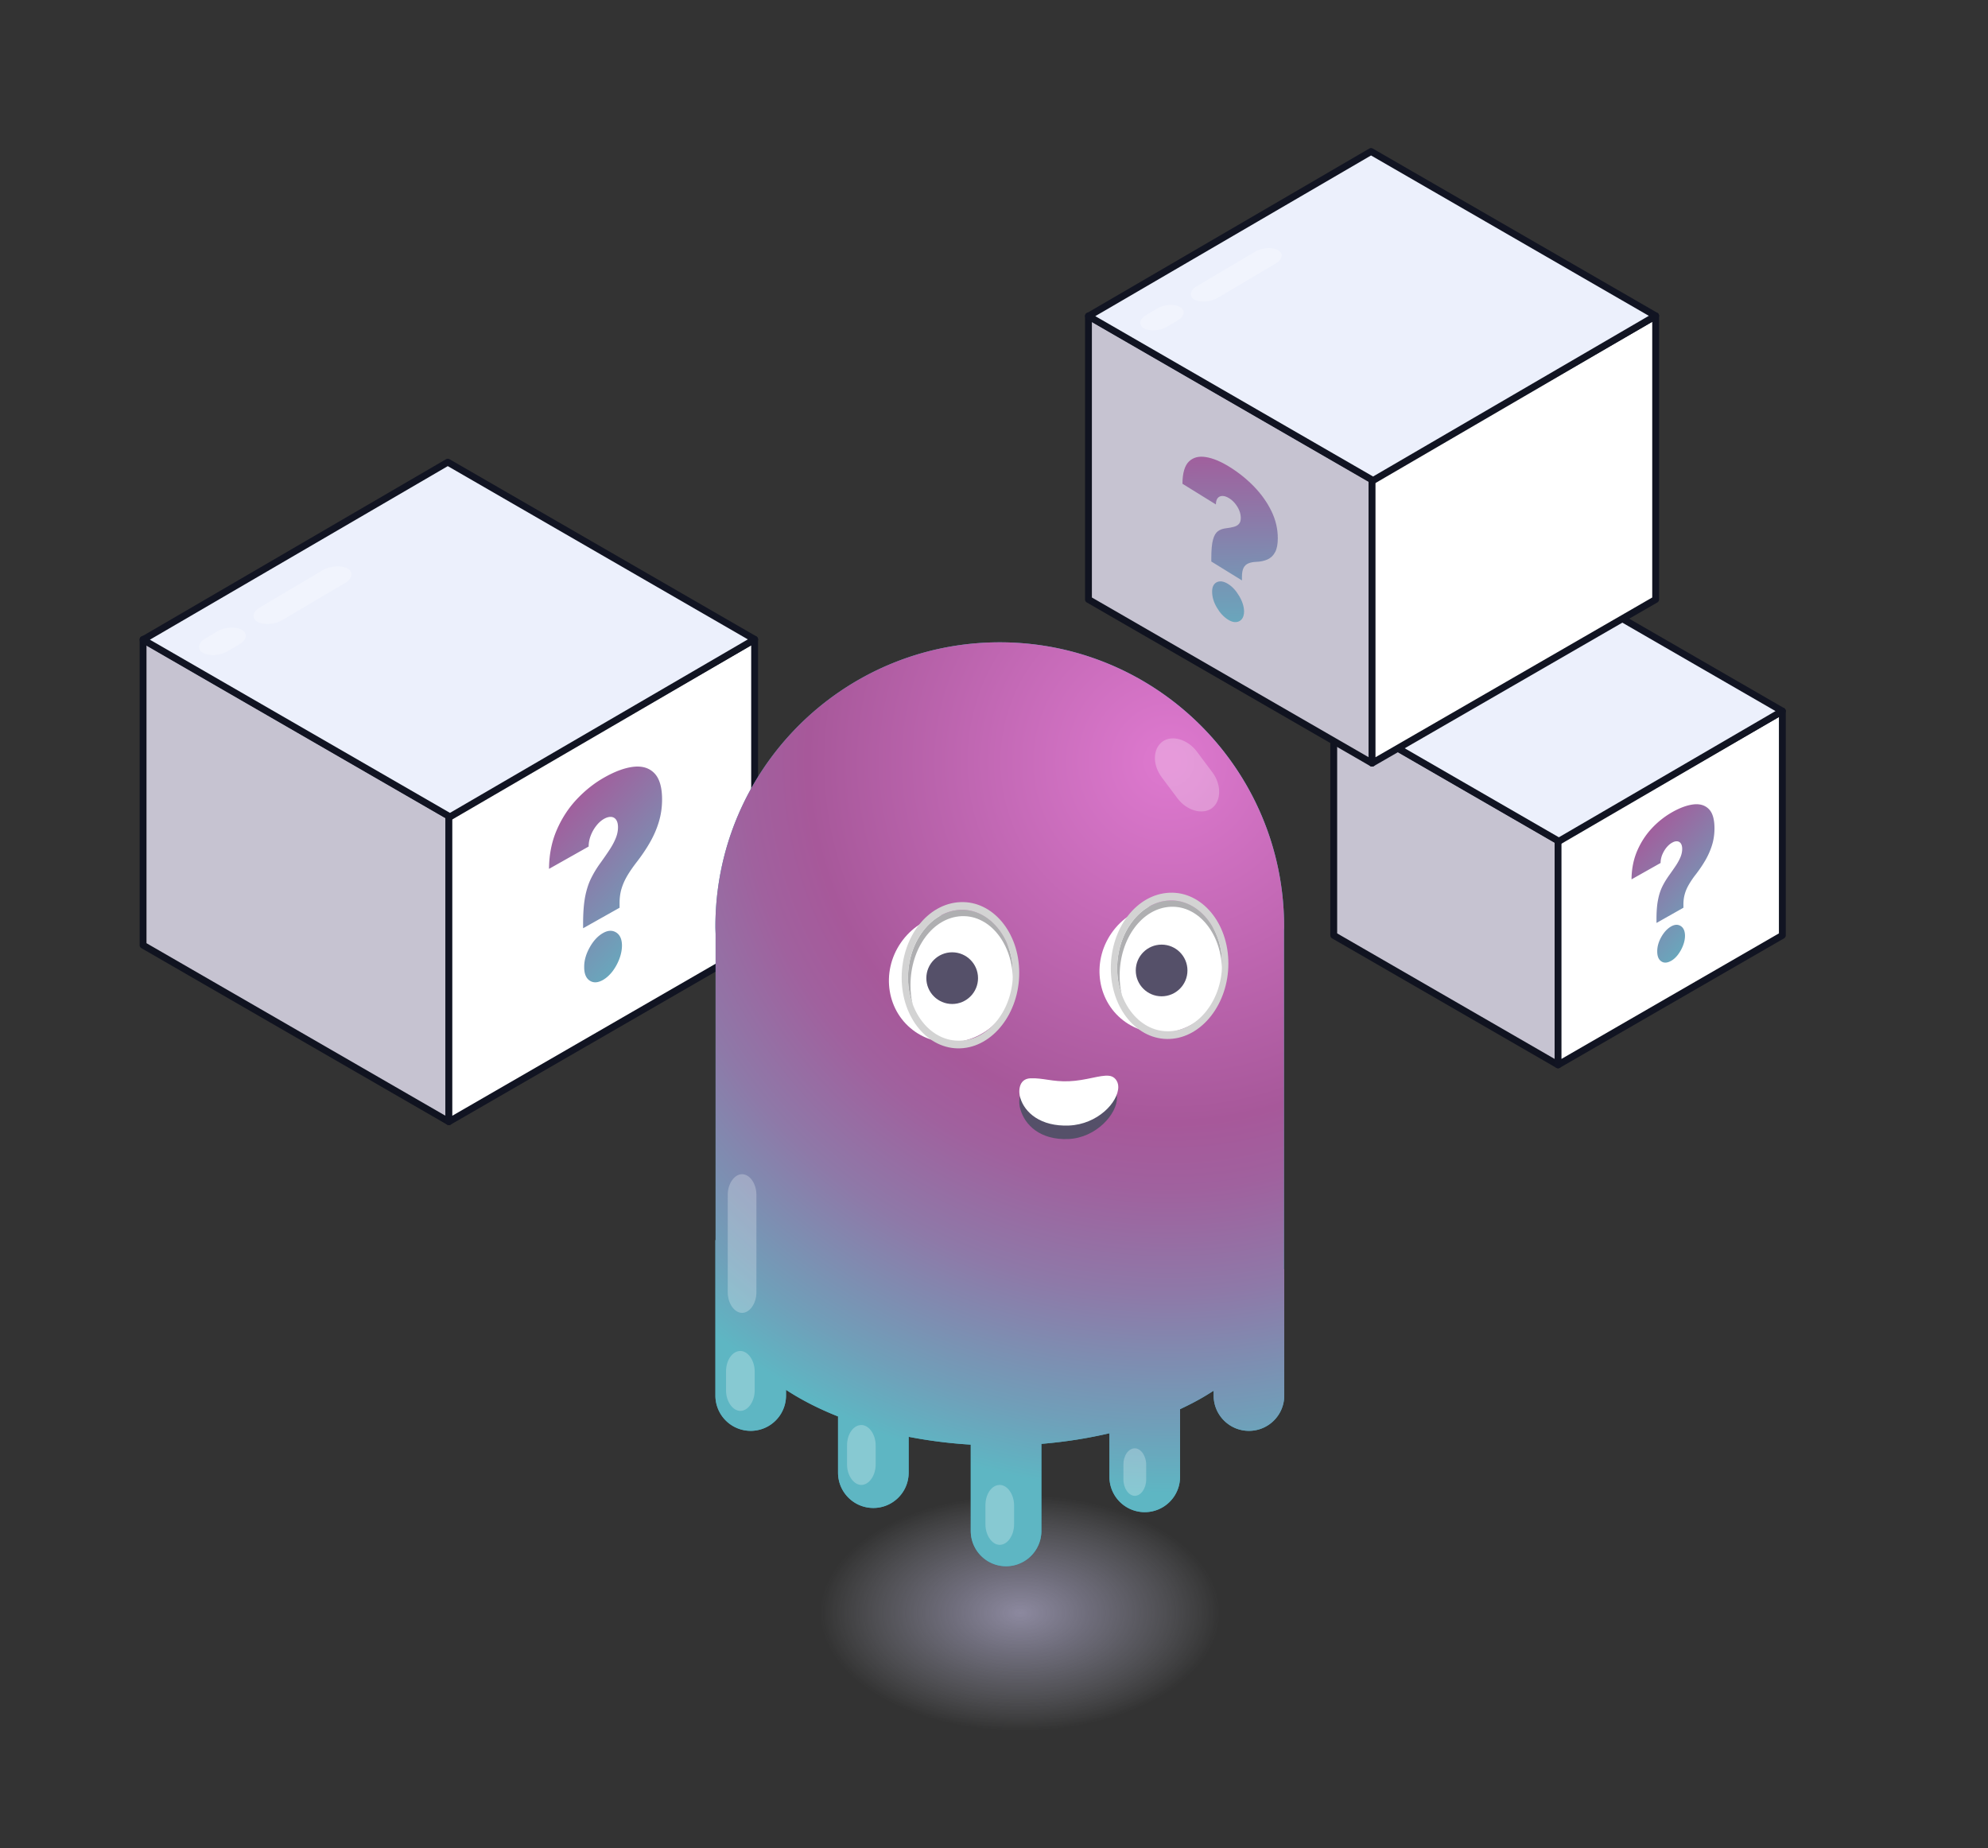 <svg xmlns="http://www.w3.org/2000/svg" xml:space="preserve" id="Слой_1" x="0" y="0" version="1.1" viewBox="0 0 290 269.62"><rect x="0" y="0" width="290" height="269.62" fill="#333333" stroke="none"/><style>.st10,.st8,.st9{fill-rule:evenodd;clip-rule:evenodd;fill:#fff;stroke:#111422;stroke-linecap:round;stroke-linejoin:round;stroke-miterlimit:10}.st10,.st9{fill:#c6c3d1;stroke:#101320}.st10{fill:#ecf0fc;stroke:#111422}.st43{opacity:.256;enable-background:new}.st204,.st43,.st44,.st78,.st79{fill-rule:evenodd;clip-rule:evenodd;fill:#fff}.st204,.st78,.st79{fill:#afafb1}.st204,.st79{fill:#d3d3d3}.st204{fill:#555069}</style><path d="m227.28 155.34-32.72-18.89v-32.72l32.72 18.89z" class="st9"/><path d="M227.28 155.34 260 136.45v-32.72l-32.72 18.89z" class="st8"/><path d="m227.4 122.72-32.84-18.96 32.6-18.99L260 103.73z" class="st10"/><path id="矩形_00000118396994157600636090000007118085079896492965_" d="M216.43 96.15c.64.37.54 1.07-.23 1.52l-6.79 4.02c-.77.45-1.98.53-2.62.16-.64-.37-.54-1.07.23-1.52l6.79-4.02c.77-.45 1.98-.53 2.62-.16z" class="st43"/><path id="矩形_00000112599609480712913080000005903325413704887937_" d="M205.13 102.71c.64.37.54 1.07-.23 1.52l-1.31.78c-.77.45-1.98.53-2.62.16-.64-.37-.54-1.07.23-1.52l1.31-.78c.82-.48 1.97-.53 2.62-.16z" class="st43"/><linearGradient id="SVGID_1_" x1="148.77" x2="161.826" y1="722.099" y2="745.6" gradientTransform="matrix(1.091 -.614 0 1 75.771 -509.899)" gradientUnits="userSpaceOnUse"><stop offset="0" stop-color="#a85699"/><stop offset="1" stop-color="#5db6c3"/></linearGradient><path fill="url(#SVGID_1_)" d="M241.64 134.64v-.5c0-1.14.07-2.09.22-2.84.14-.76.36-1.42.64-1.99.28-.57.63-1.13 1.04-1.7.35-.49.67-.95.95-1.37.28-.43.5-.84.66-1.23.16-.4.24-.79.24-1.17 0-.35-.07-.61-.2-.8a.692.692 0 0 0-.54-.31c-.23-.02-.48.05-.75.21-.3.17-.57.41-.82.72s-.45.67-.61 1.05c-.15.39-.23.78-.23 1.18l-4.24 2.39c.01-1.52.29-2.91.83-4.17.54-1.25 1.26-2.35 2.15-3.3.89-.95 1.88-1.72 2.95-2.33 1.18-.67 2.24-1.04 3.17-1.14.93-.09 1.66.15 2.2.71.54.56.8 1.5.8 2.79 0 .83-.11 1.63-.34 2.39-.23.76-.55 1.49-.95 2.2-.41.71-.88 1.41-1.42 2.11-.4.51-.73 1-1 1.46-.27.46-.48.92-.61 1.39-.14.47-.21.98-.21 1.53v.5l-3.93 2.22zm2.13 5.53c-.56.31-1.04.34-1.43.07-.4-.27-.59-.75-.59-1.46 0-.68.19-1.38.59-2.09.4-.71.88-1.22 1.43-1.54.53-.3 1-.32 1.41-.06.41.26.61.73.62 1.41 0 .47-.1.95-.29 1.44-.19.49-.44.93-.74 1.33-.31.4-.64.7-1 .9z"/><path d="m65.48 163.63-44.61-25.75V93.27l44.61 25.76z" class="st9"/><path d="m65.48 163.63 44.6-25.75V93.27l-44.6 25.76z" class="st8"/><path d="M65.64 119.16 20.87 93.32l44.45-25.9 44.77 25.85z" class="st10"/><path id="矩形_00000075163464158441938840000007513267246678955436_" d="M50.7 82.93c.88.5.73 1.46-.31 2.08l-9.26 5.48c-1.05.62-2.69.72-3.57.22-.88-.5-.73-1.46.31-2.08l9.26-5.48c1.04-.61 2.69-.71 3.57-.22z" class="st43"/><path id="矩形_00000167398050560563960850000010273267157913219761_" d="M35.28 91.88c.88.5.73 1.46-.31 2.08l-1.79 1.06c-1.05.62-2.69.72-3.57.22-.88-.5-.73-1.46.31-2.08l1.79-1.06c1.12-.66 2.69-.72 3.57-.22z" class="st43"/><linearGradient id="SVGID_00000181088382447690608390000008059682912586970503_" x1="4.113" x2="21.913" y1="628.991" y2="661.03" gradientTransform="matrix(1.091 -.614 0 1 75.771 -509.899)" gradientUnits="userSpaceOnUse"><stop offset="0" stop-color="#a85699"/><stop offset="1" stop-color="#5db6c3"/></linearGradient><path fill="url(#SVGID_00000181088382447690608390000008059682912586970503_)" d="M85.06 135.41v-.68c0-1.55.1-2.84.29-3.88.2-1.03.49-1.94.87-2.71s.85-1.55 1.41-2.31c.48-.67.91-1.29 1.29-1.87.38-.58.68-1.14.9-1.68.22-.54.33-1.07.33-1.6 0-.47-.09-.83-.27-1.09a.933.933 0 0 0-.73-.42c-.31-.02-.65.07-1.03.28-.41.23-.78.56-1.12.99-.34.43-.62.91-.82 1.44-.21.53-.31 1.07-.31 1.61l-5.78 3.26c.01-2.08.39-3.97 1.13-5.68.74-1.71 1.72-3.21 2.94-4.5s2.56-2.35 4.02-3.17c1.61-.91 3.05-1.42 4.31-1.55 1.26-.12 2.26.2 2.99.97.73.77 1.1 2.04 1.1 3.81 0 1.14-.16 2.23-.47 3.26-.31 1.04-.75 2.04-1.3 3-.55.97-1.2 1.92-1.94 2.88-.54.7-1 1.36-1.37 1.99-.37.63-.65 1.26-.84 1.9-.19.64-.28 1.33-.28 2.08v.68l-5.32 2.99zm2.91 7.54c-.76.43-1.41.46-1.95.1s-.81-1.03-.8-1.99c-.01-.93.26-1.88.8-2.85.54-.97 1.19-1.67 1.95-2.1.72-.41 1.36-.43 1.92-.08.55.35.84.99.84 1.93-.01.64-.14 1.3-.4 1.97-.26.67-.6 1.27-1.01 1.81-.42.53-.87.93-1.35 1.21z"/><path id="矩形_00000127029628394367931460000001082372421062083511_" d="M180.34 201.11c.62 0 1.15.76 1.15 1.64v1.52c0 .88-.53 1.64-1.15 1.64-.62 0-1.15-.76-1.15-1.64v-1.52c.01-.94.54-1.64 1.15-1.64z" class="st43"/><radialGradient id="SVGID_00000170991995768269045010000003367726726676934545_" cx="148.801" cy="235.237" r="29.158" gradientTransform="matrix(1 0 0 .59 0 96.496)" gradientUnits="userSpaceOnUse"><stop offset="0" stop-color="#b8b3d4"/><stop offset=".346" stop-color="#bab6d6" stop-opacity=".654"/><stop offset=".606" stop-color="#c2c0da" stop-opacity=".394"/><stop offset=".838" stop-color="#d0d0e3" stop-opacity=".162"/><stop offset="1" stop-color="#dde0eb" stop-opacity="0"/></radialGradient><path fill="url(#SVGID_00000170991995768269045010000003367726726676934545_)" d="M173.8 221.16c-13.68-7.9-35.96-8-49.77-.23-13.81 7.77-13.91 20.48-.23 28.37 13.68 7.9 35.96 8 49.77.23 13.8-7.77 13.91-20.47.23-28.37z" opacity=".67"/><path fill="#3fa9bd" d="M187.3 185.14v-49.28c0-.23.02-.45.02-.68 0-22.91-18.57-41.48-41.48-41.48-22.91 0-41.48 18.57-41.48 41.48 0 .36.02.72.03 1.07v44.66h-.03v22.67a5.15 5.15 0 1 0 10.3 0v-.83c.56.36 1.13.72 1.74 1.07 1.83 1.06 3.79 1.99 5.85 2.81v8.2c0 2.84 2.3 5.15 5.15 5.15s5.15-2.31 5.15-5.15v-5.23c2.95.57 5.99.96 9.06 1.14v12.59a5.15 5.15 0 1 0 10.3 0v-12.7c3.39-.28 6.73-.8 9.93-1.55v6.36a5.15 5.15 0 1 0 10.3 0v-9.87c1-.47 1.97-.96 2.91-1.49.7-.39 1.35-.8 1.99-1.21v.71c0 2.84 2.3 5.15 5.15 5.15s5.15-2.31 5.15-5.15v-18.45h-.04z"/><radialGradient id="SVGID_00000029736083969701744040000013313098048629144726_" cx="170.524" cy="111.116" r="106.685" gradientUnits="userSpaceOnUse"><stop offset=".012" stop-color="#dd78ce"/><stop offset=".494" stop-color="#a7589a"/><stop offset=".583" stop-color="#a0619e"/><stop offset=".727" stop-color="#8e79a8"/><stop offset=".908" stop-color="#709fb9"/><stop offset="1" stop-color="#5eb6c3"/></radialGradient><path fill="url(#SVGID_00000029736083969701744040000013313098048629144726_)" d="M187.3 185.14v-49.28c0-.23.02-.45.02-.68 0-22.91-18.57-41.48-41.48-41.48-22.91 0-41.48 18.57-41.48 41.48 0 .36.02.72.03 1.07v44.66h-.03v22.67a5.15 5.15 0 1 0 10.3 0v-.83c.56.36 1.13.72 1.74 1.07 1.83 1.06 3.79 1.99 5.85 2.81v8.2c0 2.84 2.3 5.15 5.15 5.15s5.15-2.31 5.15-5.15v-5.23c2.95.57 5.99.96 9.06 1.14v12.59a5.15 5.15 0 1 0 10.3 0v-12.7c3.39-.28 6.73-.8 9.93-1.55v6.36a5.15 5.15 0 1 0 10.3 0v-9.87c1-.47 1.97-.96 2.91-1.49.7-.39 1.35-.8 1.99-1.21v.71c0 2.84 2.3 5.15 5.15 5.15s5.15-2.31 5.15-5.15v-18.45h-.04z"/><path id="矩形_00000034788530080463686950000010019149374440981931_" d="M108.25 171.29c1.12 0 2.09 1.38 2.09 2.99v14.25c0 1.61-.96 2.99-2.09 2.99-1.12 0-2.09-1.38-2.09-2.99v-14.25c0-1.61.97-2.99 2.09-2.99z" class="st43"/><path id="矩形_00000055700370419449027560000004989807741850819992_" d="M169.55 108.2c1.37-1.02 3.68-.37 5.02 1.41l2.29 3.06c1.34 1.78 1.31 4.19-.06 5.22-1.37 1.02-3.68.37-5.02-1.41l-2.29-3.06c-1.43-1.91-1.3-4.19.06-5.22z" class="st43"/><path id="矩形_00000107549240813044581990000015038002564823129475_" d="M125.65 207.88c1.12 0 2.09 1.38 2.09 2.99v2.76c0 1.61-.96 2.99-2.09 2.99-1.12 0-2.09-1.38-2.09-2.99v-2.76c0-1.73.97-2.99 2.09-2.99z" class="st43"/><path id="矩形_00000004513103872145673170000004802180551822541485_" d="M108 197.08c1.12 0 2.09 1.38 2.09 2.99v2.76c0 1.61-.96 2.99-2.09 2.99-1.12 0-2.09-1.38-2.09-2.99v-2.76c.01-1.73.97-2.99 2.09-2.99z" class="st43"/><path id="矩形_00000057116351369323472390000012548658017467334796_" d="M145.84 216.62c1.12 0 2.09 1.38 2.09 2.99v2.76c0 1.61-.96 2.99-2.09 2.99-1.12 0-2.09-1.38-2.09-2.99v-2.76c0-1.73.96-2.99 2.09-2.99z" class="st43"/><path id="矩形_00000180354184155808797480000017717888377766630303_" d="M165.54 211.28c.89 0 1.66 1.1 1.66 2.37v2.19c0 1.28-.76 2.37-1.66 2.37-.89 0-1.66-1.1-1.66-2.37v-2.19c0-1.37.77-2.37 1.66-2.37z" class="st43"/><path id="椭圆形_00000034070204944184116590000005982990515188492717_" d="M155.85 166.16c4.06-.17 7.1-3.66 7.09-6 0-.94-.55-1.75-1.38-1.81-1.29-.13-3.23.7-5.72.8-2.31.1-3.78-.5-5.53-.42-1.84.08-1.75 2.22-1.47 3.06.64 2.3 2.86 4.54 7.01 4.37z" class="st204"/><path id="椭圆形_00000145027642531825536770000016076067429003362213_" d="M155.94 164.19c4.15-.17 7.19-3.38 7.19-5.63 0-.84-.55-1.57-1.38-1.63-1.29-.13-3.32.7-5.81.8-2.4.1-3.78-.5-5.62-.43-1.84.08-1.75 2.13-1.48 2.87.64 2.13 2.95 4.19 7.1 4.02z" class="st44"/><ellipse cx="138.9" cy="142.69" class="st44" rx="9.5" ry="9.1" transform="rotate(-55.453 138.902 142.69)"/><path id="形状结合_00000175291719308437694600000006085607397104004006_" d="M140.1 132.73c4.24-.18 7.66 3.98 7.66 9.22v1.12c0-5.33-3.33-9.59-7.48-9.42s-7.46 4.61-7.46 10.04c0 1.03.09 2.05.37 2.98-.46-1.2-.74-2.59-.74-3.99 0-5.33 3.41-9.78 7.65-9.95z" class="st78"/><path id="形状结合_00000124119299591451273910000012708585352363597467_" d="M140.1 131.6c4.7-.2 8.58 4.41 8.58 10.31.01 5.89-3.86 10.83-8.57 11.02-4.7.2-8.58-4.41-8.58-10.31s3.77-10.82 8.57-11.02zm0 1.13c-4.24.18-7.65 4.62-7.64 9.86 0 5.24 3.42 9.4 7.66 9.22 4.24-.18 7.65-4.62 7.64-9.86 0-5.24-3.51-9.4-7.66-9.22z" class="st79"/><ellipse cx="169.62" cy="141.31" class="st44" rx="9.5" ry="9.1" transform="rotate(-55.453 169.619 141.31)"/><path id="形状结合_00000092418589567559870870000004363476966472827065_" d="M170.61 131.36c4.24-.18 7.66 3.98 7.66 9.22v1.12c0-5.33-3.33-9.59-7.48-9.42-4.15.17-7.46 4.61-7.46 10.04 0 1.03.09 2.05.37 2.98-.46-1.2-.74-2.59-.74-3.99 0-5.33 3.41-9.78 7.65-9.95z" class="st78"/><path id="形状结合_00000124876673961976585710000005238446488505138821_" d="M170.61 130.23c4.7-.2 8.58 4.41 8.58 10.31.01 5.89-3.86 10.83-8.57 11.02-4.7.2-8.58-4.41-8.58-10.31 0-5.89 3.78-10.82 8.57-11.02zm0 1.13c-4.24.18-7.65 4.62-7.64 9.86 0 5.24 3.42 9.4 7.66 9.22 4.24-.18 7.65-4.62 7.64-9.86 0-5.24-3.51-9.4-7.66-9.22z" class="st79"/><circle cx="138.9" cy="142.69" r="3.77" class="st204"/><circle cx="169.45" cy="141.57" r="3.77" class="st204"/><path d="m200.15 111.33-41.37-23.88V46.08l41.37 23.88z" class="st9"/><path d="m200.15 111.33 41.37-23.88V46.08l-41.37 23.88z" class="st8"/><path d="m200.3 70.09-41.52-23.97L200 22.1l41.52 23.97z" class="st10"/><path id="矩形_00000166655387448970792730000012580032637371755953_" d="M186.43 36.49c.81.46.68 1.35-.29 1.93l-8.59 5.08c-.97.57-2.5.67-3.31.21-.81-.46-.68-1.35.29-1.93l8.59-5.08c.97-.58 2.5-.68 3.31-.21z" class="st43"/><path id="矩形_00000127732606873552736450000015713921734460764325_" d="M172.14 44.78c.81.46.68 1.35-.29 1.93l-1.66.98c-.97.57-2.5.67-3.31.21-.81-.46-.68-1.35.29-1.93l1.66-.98c1.04-.61 2.5-.67 3.31-.21z" class="st43"/><linearGradient id="SVGID_00000046308816670302513660000003343749049623811216_" x1="173.715" x2="187.697" y1="-656.77" y2="-631.602" gradientTransform="matrix(1 .548 0 1 0 624.884)" gradientUnits="userSpaceOnUse"><stop offset="0" stop-color="#a85699"/><stop offset="1" stop-color="#5db6c3"/></linearGradient><path fill="url(#SVGID_00000046308816670302513660000003343749049623811216_)" d="M176.7 81.91v-.52c0-1.18.08-2.07.25-2.67.16-.6.41-1.01.73-1.24.32-.23.72-.37 1.19-.42.41-.05.77-.11 1.09-.2.32-.08.58-.22.76-.42.19-.2.28-.5.28-.9 0-.36-.08-.72-.23-1.09s-.36-.7-.62-1.02c-.26-.31-.55-.57-.87-.76-.34-.21-.66-.32-.95-.32-.29 0-.52.1-.7.31-.17.21-.26.52-.26.93l-4.88-3.02c.01-1.57.33-2.65.95-3.25.62-.6 1.45-.81 2.48-.64 1.03.17 2.16.64 3.39 1.4 1.36.84 2.57 1.81 3.64 2.92 1.07 1.11 1.91 2.3 2.53 3.58.62 1.28.92 2.59.92 3.94 0 .87-.13 1.55-.4 2.04-.26.49-.63.84-1.1 1.05-.47.21-1.01.33-1.63.35-.46.02-.84.09-1.15.22-.31.13-.55.34-.71.65-.16.31-.24.75-.24 1.32v.52l-4.47-2.76zm2.45 8.49c-.64-.4-1.19-.99-1.65-1.78-.46-.79-.68-1.55-.68-2.28-.01-.71.22-1.18.68-1.41.46-.22 1.01-.14 1.65.26.61.38 1.15.96 1.62 1.76.47.79.7 1.55.71 2.26-.01.48-.12.86-.34 1.12-.22.26-.5.4-.85.42-.35.02-.73-.09-1.14-.35z"/></svg>